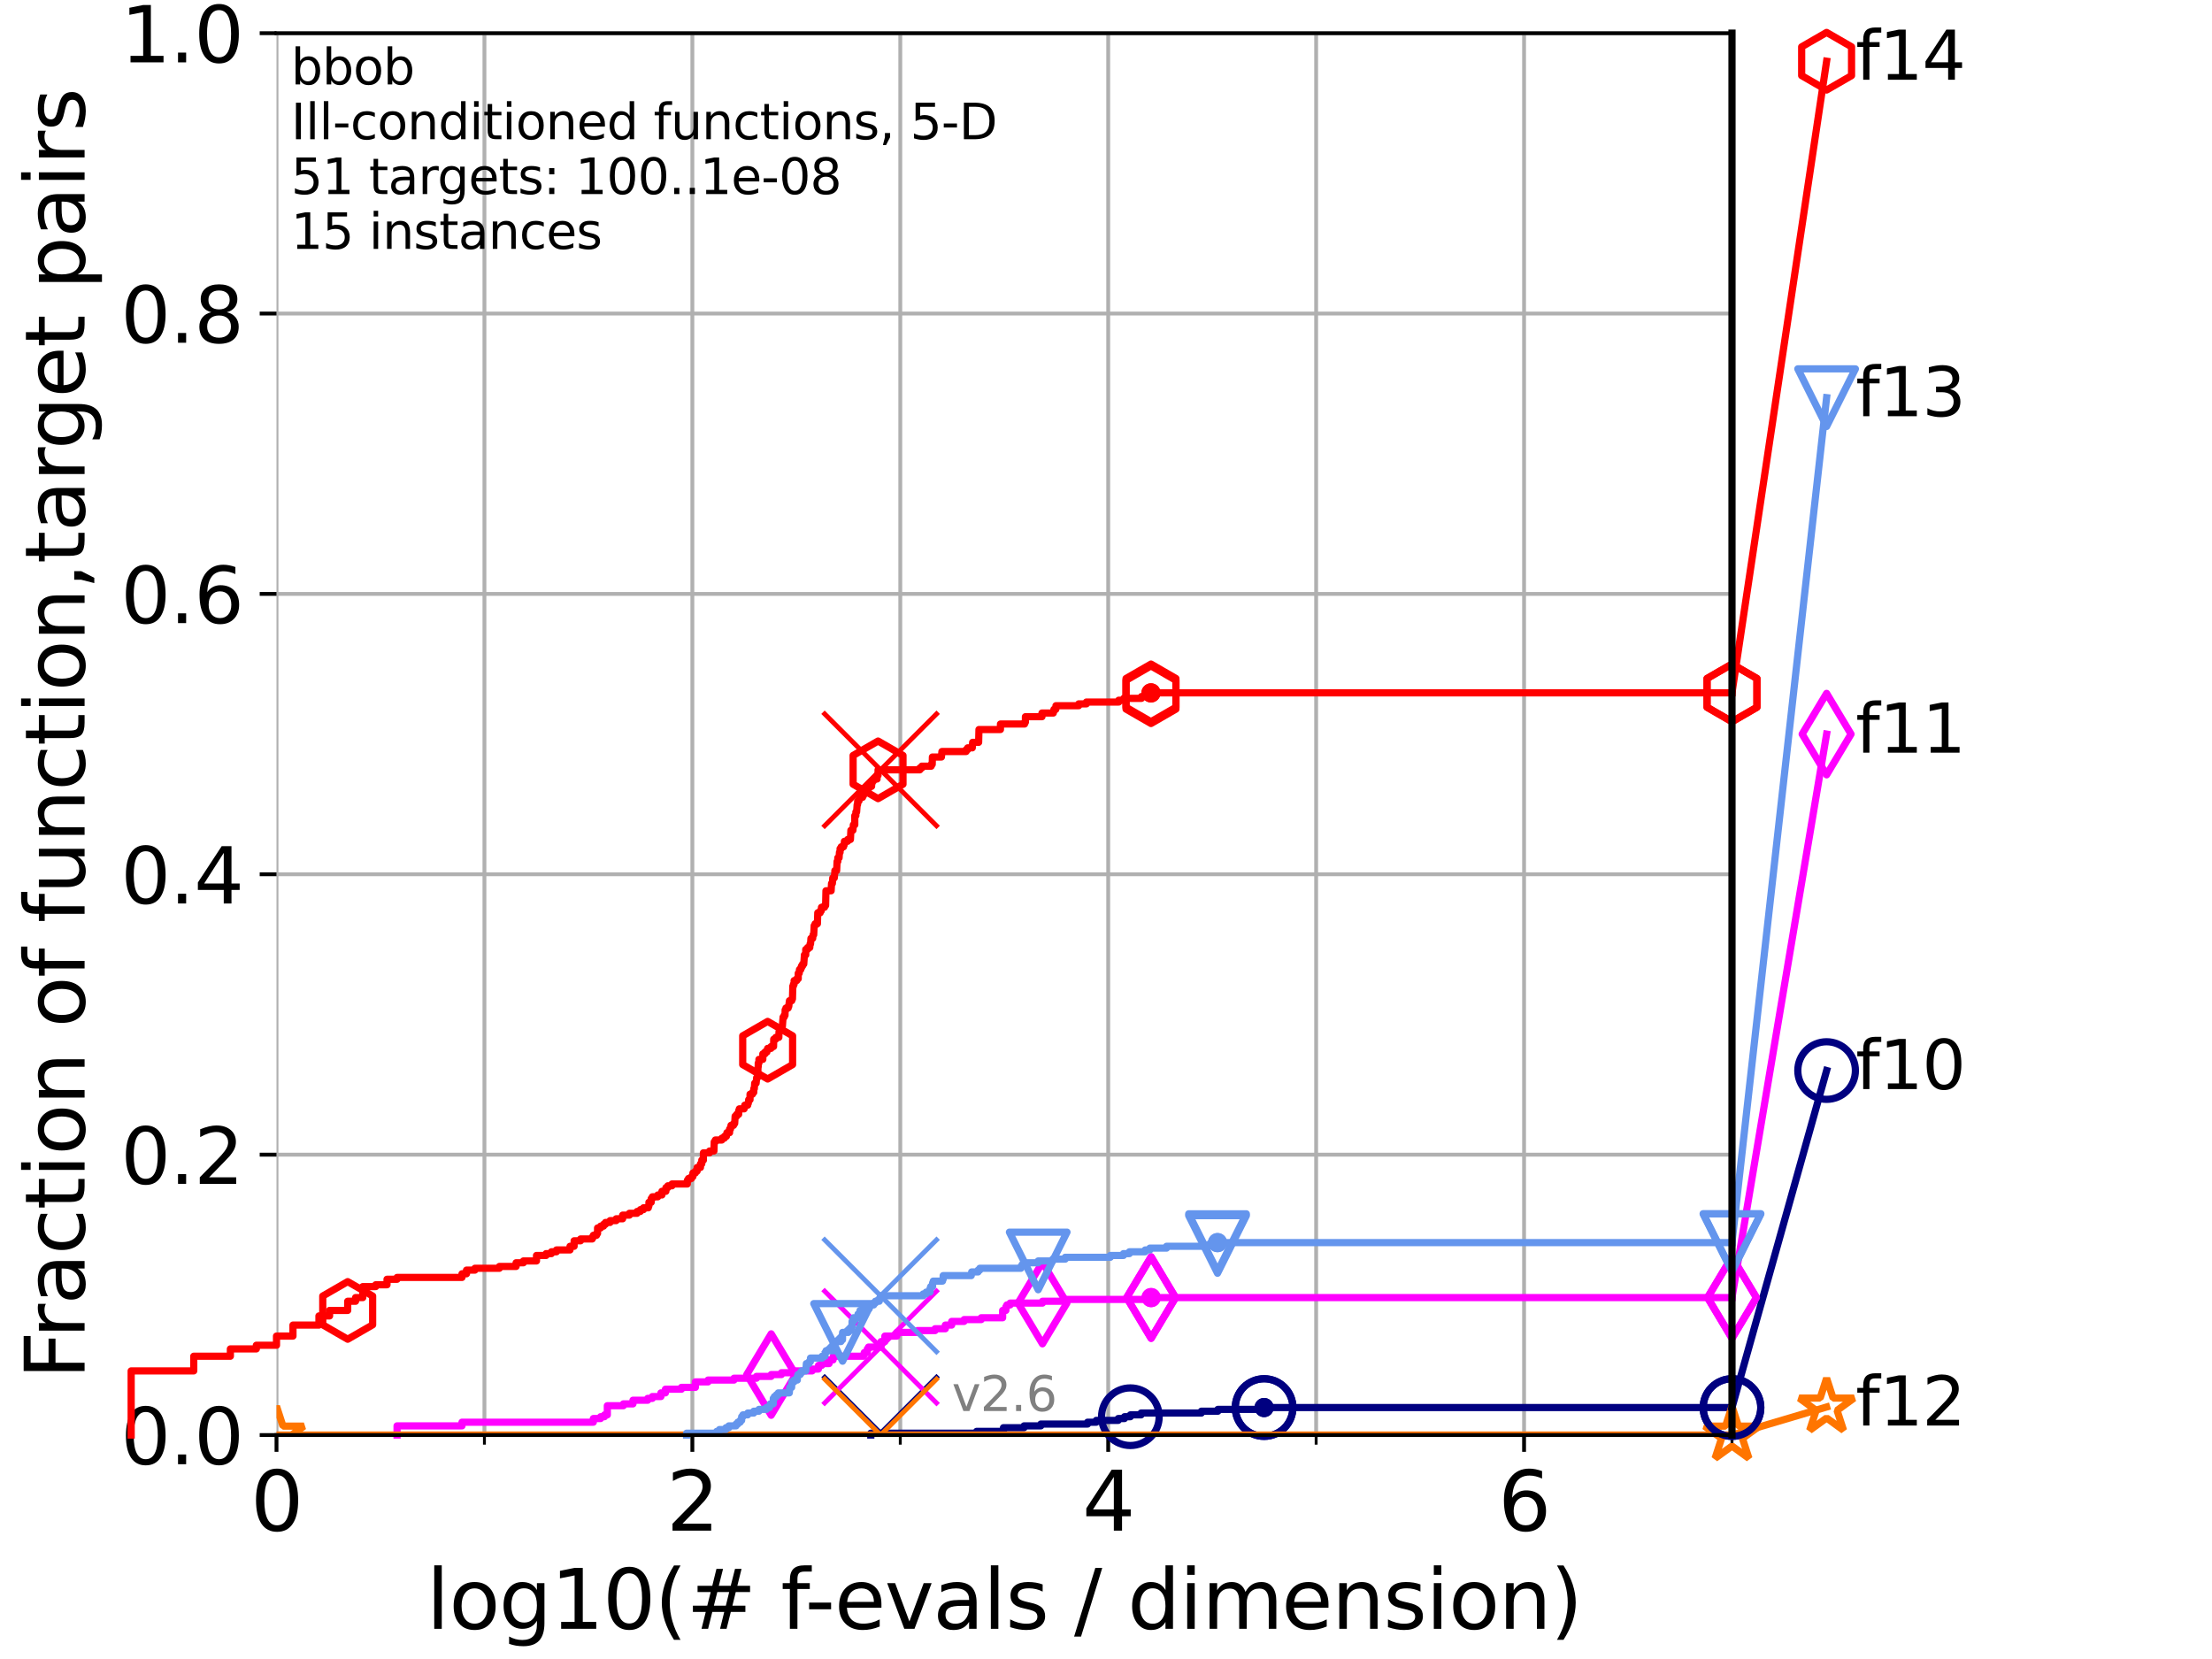 <?xml version="1.0" encoding="utf-8" standalone="no"?>
<!DOCTYPE svg PUBLIC "-//W3C//DTD SVG 1.1//EN"
  "http://www.w3.org/Graphics/SVG/1.1/DTD/svg11.dtd">
<svg height="345.6pt" version="1.1" viewBox="0 0 460.8 345.6" width="460.8pt" xmlns="http://www.w3.org/2000/svg" xmlns:xlink="http://www.w3.org/1999/xlink">
 <defs>
  <style type="text/css">*{stroke-linecap:butt;stroke-linejoin:round;}</style>
 </defs>
 <g id="figure_1">
  <g id="patch_1">
   <path d="M 0 345.6 
L 460.8 345.6 
L 460.8 0 
L 0 0 
z
" style="fill:#ffffff;"/>
  </g>
  <g id="axes_1">
   <g id="patch_2">
    <path d="M 57.6 298.944 
L 360.806 298.944 
L 360.806 6.912 
L 57.6 6.912 
z
" style="fill:#ffffff;"/>
   </g>
   <g id="matplotlib.axis_1">
    <g id="xtick_1">
     <g id="line2d_1">
      <path clip-path="url(#p2370b5d6e5)" d="M 57.6 298.944 
L 57.6 6.912 
" style="fill:none;stroke:#b0b0b0;stroke-linecap:square;stroke-width:0.8;"/>
     </g>
     <g id="line2d_2">
      <defs>
       <path d="M 0 0 
L 0 3.5 
" id="m1fc6b4f503" style="stroke:#000000;stroke-width:0.8;"/>
      </defs>
      <g>
       <use style="stroke:#000000;stroke-width:0.8;" x="57.6" xlink:href="#m1fc6b4f503" y="298.944"/>
      </g>
     </g>
     <g id="text_1">
      <!-- 0 -->
      <g transform="translate(52.192 318.861)scale(0.17 -0.17)">
       <defs>
        <path d="M 2034 4250 
Q 1547 4250 1301 3770 
Q 1056 3291 1056 2328 
Q 1056 1369 1301 889 
Q 1547 409 2034 409 
Q 2525 409 2770 889 
Q 3016 1369 3016 2328 
Q 3016 3291 2770 3770 
Q 2525 4250 2034 4250 
z
M 2034 4750 
Q 2819 4750 3233 4129 
Q 3647 3509 3647 2328 
Q 3647 1150 3233 529 
Q 2819 -91 2034 -91 
Q 1250 -91 836 529 
Q 422 1150 422 2328 
Q 422 3509 836 4129 
Q 1250 4750 2034 4750 
z
" id="DejaVuSans-30" transform="scale(0.016)"/>
       </defs>
       <use xlink:href="#DejaVuSans-30"/>
      </g>
     </g>
    </g>
    <g id="xtick_2">
     <g id="line2d_3">
      <path clip-path="url(#p2370b5d6e5)" d="M 144.23 298.944 
L 144.23 6.912 
" style="fill:none;stroke:#b0b0b0;stroke-linecap:square;stroke-width:0.8;"/>
     </g>
     <g id="line2d_4">
      <g>
       <use style="stroke:#000000;stroke-width:0.8;" x="144.23" xlink:href="#m1fc6b4f503" y="298.944"/>
      </g>
     </g>
     <g id="text_2">
      <!-- 2 -->
      <g transform="translate(138.822 318.861)scale(0.17 -0.17)">
       <defs>
        <path d="M 1228 531 
L 3431 531 
L 3431 0 
L 469 0 
L 469 531 
Q 828 903 1448 1529 
Q 2069 2156 2228 2338 
Q 2531 2678 2651 2914 
Q 2772 3150 2772 3378 
Q 2772 3750 2511 3984 
Q 2250 4219 1831 4219 
Q 1534 4219 1204 4116 
Q 875 4013 500 3803 
L 500 4441 
Q 881 4594 1212 4672 
Q 1544 4750 1819 4750 
Q 2544 4750 2975 4387 
Q 3406 4025 3406 3419 
Q 3406 3131 3298 2873 
Q 3191 2616 2906 2266 
Q 2828 2175 2409 1742 
Q 1991 1309 1228 531 
z
" id="DejaVuSans-32" transform="scale(0.016)"/>
       </defs>
       <use xlink:href="#DejaVuSans-32"/>
      </g>
     </g>
    </g>
    <g id="xtick_3">
     <g id="line2d_5">
      <path clip-path="url(#p2370b5d6e5)" d="M 230.861 298.944 
L 230.861 6.912 
" style="fill:none;stroke:#b0b0b0;stroke-linecap:square;stroke-width:0.8;"/>
     </g>
     <g id="line2d_6">
      <g>
       <use style="stroke:#000000;stroke-width:0.8;" x="230.861" xlink:href="#m1fc6b4f503" y="298.944"/>
      </g>
     </g>
     <g id="text_3">
      <!-- 4 -->
      <g transform="translate(225.453 318.861)scale(0.17 -0.17)">
       <defs>
        <path d="M 2419 4116 
L 825 1625 
L 2419 1625 
L 2419 4116 
z
M 2253 4666 
L 3047 4666 
L 3047 1625 
L 3713 1625 
L 3713 1100 
L 3047 1100 
L 3047 0 
L 2419 0 
L 2419 1100 
L 313 1100 
L 313 1709 
L 2253 4666 
z
" id="DejaVuSans-34" transform="scale(0.016)"/>
       </defs>
       <use xlink:href="#DejaVuSans-34"/>
      </g>
     </g>
    </g>
    <g id="xtick_4">
     <g id="line2d_7">
      <path clip-path="url(#p2370b5d6e5)" d="M 317.491 298.944 
L 317.491 6.912 
" style="fill:none;stroke:#b0b0b0;stroke-linecap:square;stroke-width:0.8;"/>
     </g>
     <g id="line2d_8">
      <g>
       <use style="stroke:#000000;stroke-width:0.8;" x="317.491" xlink:href="#m1fc6b4f503" y="298.944"/>
      </g>
     </g>
     <g id="text_4">
      <!-- 6 -->
      <g transform="translate(312.083 318.861)scale(0.17 -0.17)">
       <defs>
        <path d="M 2113 2584 
Q 1688 2584 1439 2293 
Q 1191 2003 1191 1497 
Q 1191 994 1439 701 
Q 1688 409 2113 409 
Q 2538 409 2786 701 
Q 3034 994 3034 1497 
Q 3034 2003 2786 2293 
Q 2538 2584 2113 2584 
z
M 3366 4563 
L 3366 3988 
Q 3128 4100 2886 4159 
Q 2644 4219 2406 4219 
Q 1781 4219 1451 3797 
Q 1122 3375 1075 2522 
Q 1259 2794 1537 2939 
Q 1816 3084 2150 3084 
Q 2853 3084 3261 2657 
Q 3669 2231 3669 1497 
Q 3669 778 3244 343 
Q 2819 -91 2113 -91 
Q 1303 -91 875 529 
Q 447 1150 447 2328 
Q 447 3434 972 4092 
Q 1497 4750 2381 4750 
Q 2619 4750 2861 4703 
Q 3103 4656 3366 4563 
z
" id="DejaVuSans-36" transform="scale(0.016)"/>
       </defs>
       <use xlink:href="#DejaVuSans-36"/>
      </g>
     </g>
    </g>
    <g id="xtick_5">
     <g id="line2d_9">
      <path clip-path="url(#p2370b5d6e5)" d="M 100.915 298.944 
L 100.915 6.912 
" style="fill:none;stroke:#b0b0b0;stroke-linecap:square;stroke-width:0.8;"/>
     </g>
     <g id="line2d_10">
      <defs>
       <path d="M 0 0 
L 0 2 
" id="m15de5ac569" style="stroke:#000000;stroke-width:0.6;"/>
      </defs>
      <g>
       <use style="stroke:#000000;stroke-width:0.6;" x="100.915" xlink:href="#m15de5ac569" y="298.944"/>
      </g>
     </g>
    </g>
    <g id="xtick_6">
     <g id="line2d_11">
      <path clip-path="url(#p2370b5d6e5)" d="M 187.546 298.944 
L 187.546 6.912 
" style="fill:none;stroke:#b0b0b0;stroke-linecap:square;stroke-width:0.8;"/>
     </g>
     <g id="line2d_12">
      <g>
       <use style="stroke:#000000;stroke-width:0.6;" x="187.546" xlink:href="#m15de5ac569" y="298.944"/>
      </g>
     </g>
    </g>
    <g id="xtick_7">
     <g id="line2d_13">
      <path clip-path="url(#p2370b5d6e5)" d="M 274.176 298.944 
L 274.176 6.912 
" style="fill:none;stroke:#b0b0b0;stroke-linecap:square;stroke-width:0.8;"/>
     </g>
     <g id="line2d_14">
      <g>
       <use style="stroke:#000000;stroke-width:0.6;" x="274.176" xlink:href="#m15de5ac569" y="298.944"/>
      </g>
     </g>
    </g>
    <g id="xtick_8">
     <g id="line2d_15">
      <path clip-path="url(#p2370b5d6e5)" d="M 360.806 298.944 
L 360.806 6.912 
" style="fill:none;stroke:#b0b0b0;stroke-linecap:square;stroke-width:0.8;"/>
     </g>
     <g id="line2d_16">
      <g>
       <use style="stroke:#000000;stroke-width:0.6;" x="360.806" xlink:href="#m15de5ac569" y="298.944"/>
      </g>
     </g>
    </g>
    <g id="text_5">
     <!-- log10(# f-evals / dimension) -->
     <g transform="translate(88.823 339.314)scale(0.17 -0.17)">
      <defs>
       <path d="M 603 4863 
L 1178 4863 
L 1178 0 
L 603 0 
L 603 4863 
z
" id="DejaVuSans-6c" transform="scale(0.016)"/>
       <path d="M 1959 3097 
Q 1497 3097 1228 2736 
Q 959 2375 959 1747 
Q 959 1119 1226 758 
Q 1494 397 1959 397 
Q 2419 397 2687 759 
Q 2956 1122 2956 1747 
Q 2956 2369 2687 2733 
Q 2419 3097 1959 3097 
z
M 1959 3584 
Q 2709 3584 3137 3096 
Q 3566 2609 3566 1747 
Q 3566 888 3137 398 
Q 2709 -91 1959 -91 
Q 1206 -91 779 398 
Q 353 888 353 1747 
Q 353 2609 779 3096 
Q 1206 3584 1959 3584 
z
" id="DejaVuSans-6f" transform="scale(0.016)"/>
       <path d="M 2906 1791 
Q 2906 2416 2648 2759 
Q 2391 3103 1925 3103 
Q 1463 3103 1205 2759 
Q 947 2416 947 1791 
Q 947 1169 1205 825 
Q 1463 481 1925 481 
Q 2391 481 2648 825 
Q 2906 1169 2906 1791 
z
M 3481 434 
Q 3481 -459 3084 -895 
Q 2688 -1331 1869 -1331 
Q 1566 -1331 1297 -1286 
Q 1028 -1241 775 -1147 
L 775 -588 
Q 1028 -725 1275 -790 
Q 1522 -856 1778 -856 
Q 2344 -856 2625 -561 
Q 2906 -266 2906 331 
L 2906 616 
Q 2728 306 2450 153 
Q 2172 0 1784 0 
Q 1141 0 747 490 
Q 353 981 353 1791 
Q 353 2603 747 3093 
Q 1141 3584 1784 3584 
Q 2172 3584 2450 3431 
Q 2728 3278 2906 2969 
L 2906 3500 
L 3481 3500 
L 3481 434 
z
" id="DejaVuSans-67" transform="scale(0.016)"/>
       <path d="M 794 531 
L 1825 531 
L 1825 4091 
L 703 3866 
L 703 4441 
L 1819 4666 
L 2450 4666 
L 2450 531 
L 3481 531 
L 3481 0 
L 794 0 
L 794 531 
z
" id="DejaVuSans-31" transform="scale(0.016)"/>
       <path d="M 1984 4856 
Q 1566 4138 1362 3434 
Q 1159 2731 1159 2009 
Q 1159 1288 1364 580 
Q 1569 -128 1984 -844 
L 1484 -844 
Q 1016 -109 783 600 
Q 550 1309 550 2009 
Q 550 2706 781 3412 
Q 1013 4119 1484 4856 
L 1984 4856 
z
" id="DejaVuSans-28" transform="scale(0.016)"/>
       <path d="M 3272 2816 
L 2363 2816 
L 2100 1772 
L 3016 1772 
L 3272 2816 
z
M 2803 4594 
L 2478 3297 
L 3391 3297 
L 3719 4594 
L 4219 4594 
L 3897 3297 
L 4872 3297 
L 4872 2816 
L 3775 2816 
L 3519 1772 
L 4513 1772 
L 4513 1294 
L 3397 1294 
L 3072 0 
L 2572 0 
L 2894 1294 
L 1978 1294 
L 1656 0 
L 1153 0 
L 1478 1294 
L 494 1294 
L 494 1772 
L 1594 1772 
L 1856 2816 
L 850 2816 
L 850 3297 
L 1978 3297 
L 2297 4594 
L 2803 4594 
z
" id="DejaVuSans-23" transform="scale(0.016)"/>
       <path id="DejaVuSans-20" transform="scale(0.016)"/>
       <path d="M 2375 4863 
L 2375 4384 
L 1825 4384 
Q 1516 4384 1395 4259 
Q 1275 4134 1275 3809 
L 1275 3500 
L 2222 3500 
L 2222 3053 
L 1275 3053 
L 1275 0 
L 697 0 
L 697 3053 
L 147 3053 
L 147 3500 
L 697 3500 
L 697 3744 
Q 697 4328 969 4595 
Q 1241 4863 1831 4863 
L 2375 4863 
z
" id="DejaVuSans-66" transform="scale(0.016)"/>
       <path d="M 313 2009 
L 1997 2009 
L 1997 1497 
L 313 1497 
L 313 2009 
z
" id="DejaVuSans-2d" transform="scale(0.016)"/>
       <path d="M 3597 1894 
L 3597 1613 
L 953 1613 
Q 991 1019 1311 708 
Q 1631 397 2203 397 
Q 2534 397 2845 478 
Q 3156 559 3463 722 
L 3463 178 
Q 3153 47 2828 -22 
Q 2503 -91 2169 -91 
Q 1331 -91 842 396 
Q 353 884 353 1716 
Q 353 2575 817 3079 
Q 1281 3584 2069 3584 
Q 2775 3584 3186 3129 
Q 3597 2675 3597 1894 
z
M 3022 2063 
Q 3016 2534 2758 2815 
Q 2500 3097 2075 3097 
Q 1594 3097 1305 2825 
Q 1016 2553 972 2059 
L 3022 2063 
z
" id="DejaVuSans-65" transform="scale(0.016)"/>
       <path d="M 191 3500 
L 800 3500 
L 1894 563 
L 2988 3500 
L 3597 3500 
L 2284 0 
L 1503 0 
L 191 3500 
z
" id="DejaVuSans-76" transform="scale(0.016)"/>
       <path d="M 2194 1759 
Q 1497 1759 1228 1600 
Q 959 1441 959 1056 
Q 959 750 1161 570 
Q 1363 391 1709 391 
Q 2188 391 2477 730 
Q 2766 1069 2766 1631 
L 2766 1759 
L 2194 1759 
z
M 3341 1997 
L 3341 0 
L 2766 0 
L 2766 531 
Q 2569 213 2275 61 
Q 1981 -91 1556 -91 
Q 1019 -91 701 211 
Q 384 513 384 1019 
Q 384 1609 779 1909 
Q 1175 2209 1959 2209 
L 2766 2209 
L 2766 2266 
Q 2766 2663 2505 2880 
Q 2244 3097 1772 3097 
Q 1472 3097 1187 3025 
Q 903 2953 641 2809 
L 641 3341 
Q 956 3463 1253 3523 
Q 1550 3584 1831 3584 
Q 2591 3584 2966 3190 
Q 3341 2797 3341 1997 
z
" id="DejaVuSans-61" transform="scale(0.016)"/>
       <path d="M 2834 3397 
L 2834 2853 
Q 2591 2978 2328 3040 
Q 2066 3103 1784 3103 
Q 1356 3103 1142 2972 
Q 928 2841 928 2578 
Q 928 2378 1081 2264 
Q 1234 2150 1697 2047 
L 1894 2003 
Q 2506 1872 2764 1633 
Q 3022 1394 3022 966 
Q 3022 478 2636 193 
Q 2250 -91 1575 -91 
Q 1294 -91 989 -36 
Q 684 19 347 128 
L 347 722 
Q 666 556 975 473 
Q 1284 391 1588 391 
Q 1994 391 2212 530 
Q 2431 669 2431 922 
Q 2431 1156 2273 1281 
Q 2116 1406 1581 1522 
L 1381 1569 
Q 847 1681 609 1914 
Q 372 2147 372 2553 
Q 372 3047 722 3315 
Q 1072 3584 1716 3584 
Q 2034 3584 2315 3537 
Q 2597 3491 2834 3397 
z
" id="DejaVuSans-73" transform="scale(0.016)"/>
       <path d="M 1625 4666 
L 2156 4666 
L 531 -594 
L 0 -594 
L 1625 4666 
z
" id="DejaVuSans-2f" transform="scale(0.016)"/>
       <path d="M 2906 2969 
L 2906 4863 
L 3481 4863 
L 3481 0 
L 2906 0 
L 2906 525 
Q 2725 213 2448 61 
Q 2172 -91 1784 -91 
Q 1150 -91 751 415 
Q 353 922 353 1747 
Q 353 2572 751 3078 
Q 1150 3584 1784 3584 
Q 2172 3584 2448 3432 
Q 2725 3281 2906 2969 
z
M 947 1747 
Q 947 1113 1208 752 
Q 1469 391 1925 391 
Q 2381 391 2643 752 
Q 2906 1113 2906 1747 
Q 2906 2381 2643 2742 
Q 2381 3103 1925 3103 
Q 1469 3103 1208 2742 
Q 947 2381 947 1747 
z
" id="DejaVuSans-64" transform="scale(0.016)"/>
       <path d="M 603 3500 
L 1178 3500 
L 1178 0 
L 603 0 
L 603 3500 
z
M 603 4863 
L 1178 4863 
L 1178 4134 
L 603 4134 
L 603 4863 
z
" id="DejaVuSans-69" transform="scale(0.016)"/>
       <path d="M 3328 2828 
Q 3544 3216 3844 3400 
Q 4144 3584 4550 3584 
Q 5097 3584 5394 3201 
Q 5691 2819 5691 2113 
L 5691 0 
L 5113 0 
L 5113 2094 
Q 5113 2597 4934 2840 
Q 4756 3084 4391 3084 
Q 3944 3084 3684 2787 
Q 3425 2491 3425 1978 
L 3425 0 
L 2847 0 
L 2847 2094 
Q 2847 2600 2669 2842 
Q 2491 3084 2119 3084 
Q 1678 3084 1418 2786 
Q 1159 2488 1159 1978 
L 1159 0 
L 581 0 
L 581 3500 
L 1159 3500 
L 1159 2956 
Q 1356 3278 1631 3431 
Q 1906 3584 2284 3584 
Q 2666 3584 2933 3390 
Q 3200 3197 3328 2828 
z
" id="DejaVuSans-6d" transform="scale(0.016)"/>
       <path d="M 3513 2113 
L 3513 0 
L 2938 0 
L 2938 2094 
Q 2938 2591 2744 2837 
Q 2550 3084 2163 3084 
Q 1697 3084 1428 2787 
Q 1159 2491 1159 1978 
L 1159 0 
L 581 0 
L 581 3500 
L 1159 3500 
L 1159 2956 
Q 1366 3272 1645 3428 
Q 1925 3584 2291 3584 
Q 2894 3584 3203 3211 
Q 3513 2838 3513 2113 
z
" id="DejaVuSans-6e" transform="scale(0.016)"/>
       <path d="M 513 4856 
L 1013 4856 
Q 1481 4119 1714 3412 
Q 1947 2706 1947 2009 
Q 1947 1309 1714 600 
Q 1481 -109 1013 -844 
L 513 -844 
Q 928 -128 1133 580 
Q 1338 1288 1338 2009 
Q 1338 2731 1133 3434 
Q 928 4138 513 4856 
z
" id="DejaVuSans-29" transform="scale(0.016)"/>
      </defs>
      <use xlink:href="#DejaVuSans-6c"/>
      <use x="27.783" xlink:href="#DejaVuSans-6f"/>
      <use x="88.965" xlink:href="#DejaVuSans-67"/>
      <use x="152.441" xlink:href="#DejaVuSans-31"/>
      <use x="216.064" xlink:href="#DejaVuSans-30"/>
      <use x="279.688" xlink:href="#DejaVuSans-28"/>
      <use x="318.701" xlink:href="#DejaVuSans-23"/>
      <use x="402.49" xlink:href="#DejaVuSans-20"/>
      <use x="434.277" xlink:href="#DejaVuSans-66"/>
      <use x="463.982" xlink:href="#DejaVuSans-2d"/>
      <use x="500.066" xlink:href="#DejaVuSans-65"/>
      <use x="561.59" xlink:href="#DejaVuSans-76"/>
      <use x="620.77" xlink:href="#DejaVuSans-61"/>
      <use x="682.049" xlink:href="#DejaVuSans-6c"/>
      <use x="709.832" xlink:href="#DejaVuSans-73"/>
      <use x="761.932" xlink:href="#DejaVuSans-20"/>
      <use x="793.719" xlink:href="#DejaVuSans-2f"/>
      <use x="827.41" xlink:href="#DejaVuSans-20"/>
      <use x="859.197" xlink:href="#DejaVuSans-64"/>
      <use x="922.674" xlink:href="#DejaVuSans-69"/>
      <use x="950.457" xlink:href="#DejaVuSans-6d"/>
      <use x="1047.869" xlink:href="#DejaVuSans-65"/>
      <use x="1109.393" xlink:href="#DejaVuSans-6e"/>
      <use x="1172.771" xlink:href="#DejaVuSans-73"/>
      <use x="1224.871" xlink:href="#DejaVuSans-69"/>
      <use x="1252.654" xlink:href="#DejaVuSans-6f"/>
      <use x="1313.836" xlink:href="#DejaVuSans-6e"/>
      <use x="1377.215" xlink:href="#DejaVuSans-29"/>
     </g>
    </g>
   </g>
   <g id="matplotlib.axis_2">
    <g id="ytick_1">
     <g id="line2d_17">
      <path clip-path="url(#p2370b5d6e5)" d="M 57.6 298.944 
L 360.806 298.944 
" style="fill:none;stroke:#b0b0b0;stroke-linecap:square;stroke-width:0.8;"/>
     </g>
     <g id="line2d_18">
      <defs>
       <path d="M 0 0 
L -3.5 0 
" id="m060c7c6686" style="stroke:#000000;stroke-width:0.8;"/>
      </defs>
      <g>
       <use style="stroke:#000000;stroke-width:0.8;" x="57.6" xlink:href="#m060c7c6686" y="298.944"/>
      </g>
     </g>
     <g id="text_6">
      <!-- 0.0 -->
      <g transform="translate(25.155 305.023)scale(0.16 -0.16)">
       <defs>
        <path d="M 684 794 
L 1344 794 
L 1344 0 
L 684 0 
L 684 794 
z
" id="DejaVuSans-2e" transform="scale(0.016)"/>
       </defs>
       <use xlink:href="#DejaVuSans-30"/>
       <use x="63.623" xlink:href="#DejaVuSans-2e"/>
       <use x="95.41" xlink:href="#DejaVuSans-30"/>
      </g>
     </g>
    </g>
    <g id="ytick_2">
     <g id="line2d_19">
      <path clip-path="url(#p2370b5d6e5)" d="M 57.6 240.538 
L 360.806 240.538 
" style="fill:none;stroke:#b0b0b0;stroke-linecap:square;stroke-width:0.8;"/>
     </g>
     <g id="line2d_20">
      <g>
       <use style="stroke:#000000;stroke-width:0.8;" x="57.6" xlink:href="#m060c7c6686" y="240.538"/>
      </g>
     </g>
     <g id="text_7">
      <!-- 0.2 -->
      <g transform="translate(25.155 246.616)scale(0.16 -0.16)">
       <use xlink:href="#DejaVuSans-30"/>
       <use x="63.623" xlink:href="#DejaVuSans-2e"/>
       <use x="95.41" xlink:href="#DejaVuSans-32"/>
      </g>
     </g>
    </g>
    <g id="ytick_3">
     <g id="line2d_21">
      <path clip-path="url(#p2370b5d6e5)" d="M 57.6 182.131 
L 360.806 182.131 
" style="fill:none;stroke:#b0b0b0;stroke-linecap:square;stroke-width:0.8;"/>
     </g>
     <g id="line2d_22">
      <g>
       <use style="stroke:#000000;stroke-width:0.8;" x="57.6" xlink:href="#m060c7c6686" y="182.131"/>
      </g>
     </g>
     <g id="text_8">
      <!-- 0.4 -->
      <g transform="translate(25.155 188.21)scale(0.16 -0.16)">
       <use xlink:href="#DejaVuSans-30"/>
       <use x="63.623" xlink:href="#DejaVuSans-2e"/>
       <use x="95.41" xlink:href="#DejaVuSans-34"/>
      </g>
     </g>
    </g>
    <g id="ytick_4">
     <g id="line2d_23">
      <path clip-path="url(#p2370b5d6e5)" d="M 57.6 123.725 
L 360.806 123.725 
" style="fill:none;stroke:#b0b0b0;stroke-linecap:square;stroke-width:0.8;"/>
     </g>
     <g id="line2d_24">
      <g>
       <use style="stroke:#000000;stroke-width:0.8;" x="57.6" xlink:href="#m060c7c6686" y="123.725"/>
      </g>
     </g>
     <g id="text_9">
      <!-- 0.6 -->
      <g transform="translate(25.155 129.804)scale(0.16 -0.16)">
       <use xlink:href="#DejaVuSans-30"/>
       <use x="63.623" xlink:href="#DejaVuSans-2e"/>
       <use x="95.41" xlink:href="#DejaVuSans-36"/>
      </g>
     </g>
    </g>
    <g id="ytick_5">
     <g id="line2d_25">
      <path clip-path="url(#p2370b5d6e5)" d="M 57.6 65.318 
L 360.806 65.318 
" style="fill:none;stroke:#b0b0b0;stroke-linecap:square;stroke-width:0.8;"/>
     </g>
     <g id="line2d_26">
      <g>
       <use style="stroke:#000000;stroke-width:0.8;" x="57.6" xlink:href="#m060c7c6686" y="65.318"/>
      </g>
     </g>
     <g id="text_10">
      <!-- 0.8 -->
      <g transform="translate(25.155 71.397)scale(0.16 -0.16)">
       <defs>
        <path d="M 2034 2216 
Q 1584 2216 1326 1975 
Q 1069 1734 1069 1313 
Q 1069 891 1326 650 
Q 1584 409 2034 409 
Q 2484 409 2743 651 
Q 3003 894 3003 1313 
Q 3003 1734 2745 1975 
Q 2488 2216 2034 2216 
z
M 1403 2484 
Q 997 2584 770 2862 
Q 544 3141 544 3541 
Q 544 4100 942 4425 
Q 1341 4750 2034 4750 
Q 2731 4750 3128 4425 
Q 3525 4100 3525 3541 
Q 3525 3141 3298 2862 
Q 3072 2584 2669 2484 
Q 3125 2378 3379 2068 
Q 3634 1759 3634 1313 
Q 3634 634 3220 271 
Q 2806 -91 2034 -91 
Q 1263 -91 848 271 
Q 434 634 434 1313 
Q 434 1759 690 2068 
Q 947 2378 1403 2484 
z
M 1172 3481 
Q 1172 3119 1398 2916 
Q 1625 2713 2034 2713 
Q 2441 2713 2670 2916 
Q 2900 3119 2900 3481 
Q 2900 3844 2670 4047 
Q 2441 4250 2034 4250 
Q 1625 4250 1398 4047 
Q 1172 3844 1172 3481 
z
" id="DejaVuSans-38" transform="scale(0.016)"/>
       </defs>
       <use xlink:href="#DejaVuSans-30"/>
       <use x="63.623" xlink:href="#DejaVuSans-2e"/>
       <use x="95.41" xlink:href="#DejaVuSans-38"/>
      </g>
     </g>
    </g>
    <g id="ytick_6">
     <g id="line2d_27">
      <path clip-path="url(#p2370b5d6e5)" d="M 57.6 6.912 
L 360.806 6.912 
" style="fill:none;stroke:#b0b0b0;stroke-linecap:square;stroke-width:0.8;"/>
     </g>
     <g id="line2d_28">
      <g>
       <use style="stroke:#000000;stroke-width:0.8;" x="57.6" xlink:href="#m060c7c6686" y="6.912"/>
      </g>
     </g>
     <g id="text_11">
      <!-- 1.0 -->
      <g transform="translate(25.155 12.991)scale(0.16 -0.16)">
       <use xlink:href="#DejaVuSans-31"/>
       <use x="63.623" xlink:href="#DejaVuSans-2e"/>
       <use x="95.41" xlink:href="#DejaVuSans-30"/>
      </g>
     </g>
    </g>
    <g id="text_12">
     <!-- Fraction of function,target pairs -->
     <g transform="translate(17.62 287.313)rotate(-90)scale(0.17 -0.17)">
      <defs>
       <path d="M 628 4666 
L 3309 4666 
L 3309 4134 
L 1259 4134 
L 1259 2759 
L 3109 2759 
L 3109 2228 
L 1259 2228 
L 1259 0 
L 628 0 
L 628 4666 
z
" id="DejaVuSans-46" transform="scale(0.016)"/>
       <path d="M 2631 2963 
Q 2534 3019 2420 3045 
Q 2306 3072 2169 3072 
Q 1681 3072 1420 2755 
Q 1159 2438 1159 1844 
L 1159 0 
L 581 0 
L 581 3500 
L 1159 3500 
L 1159 2956 
Q 1341 3275 1631 3429 
Q 1922 3584 2338 3584 
Q 2397 3584 2469 3576 
Q 2541 3569 2628 3553 
L 2631 2963 
z
" id="DejaVuSans-72" transform="scale(0.016)"/>
       <path d="M 3122 3366 
L 3122 2828 
Q 2878 2963 2633 3030 
Q 2388 3097 2138 3097 
Q 1578 3097 1268 2742 
Q 959 2388 959 1747 
Q 959 1106 1268 751 
Q 1578 397 2138 397 
Q 2388 397 2633 464 
Q 2878 531 3122 666 
L 3122 134 
Q 2881 22 2623 -34 
Q 2366 -91 2075 -91 
Q 1284 -91 818 406 
Q 353 903 353 1747 
Q 353 2603 823 3093 
Q 1294 3584 2113 3584 
Q 2378 3584 2631 3529 
Q 2884 3475 3122 3366 
z
" id="DejaVuSans-63" transform="scale(0.016)"/>
       <path d="M 1172 4494 
L 1172 3500 
L 2356 3500 
L 2356 3053 
L 1172 3053 
L 1172 1153 
Q 1172 725 1289 603 
Q 1406 481 1766 481 
L 2356 481 
L 2356 0 
L 1766 0 
Q 1100 0 847 248 
Q 594 497 594 1153 
L 594 3053 
L 172 3053 
L 172 3500 
L 594 3500 
L 594 4494 
L 1172 4494 
z
" id="DejaVuSans-74" transform="scale(0.016)"/>
       <path d="M 544 1381 
L 544 3500 
L 1119 3500 
L 1119 1403 
Q 1119 906 1312 657 
Q 1506 409 1894 409 
Q 2359 409 2629 706 
Q 2900 1003 2900 1516 
L 2900 3500 
L 3475 3500 
L 3475 0 
L 2900 0 
L 2900 538 
Q 2691 219 2414 64 
Q 2138 -91 1772 -91 
Q 1169 -91 856 284 
Q 544 659 544 1381 
z
M 1991 3584 
L 1991 3584 
z
" id="DejaVuSans-75" transform="scale(0.016)"/>
       <path d="M 750 794 
L 1409 794 
L 1409 256 
L 897 -744 
L 494 -744 
L 750 256 
L 750 794 
z
" id="DejaVuSans-2c" transform="scale(0.016)"/>
       <path d="M 1159 525 
L 1159 -1331 
L 581 -1331 
L 581 3500 
L 1159 3500 
L 1159 2969 
Q 1341 3281 1617 3432 
Q 1894 3584 2278 3584 
Q 2916 3584 3314 3078 
Q 3713 2572 3713 1747 
Q 3713 922 3314 415 
Q 2916 -91 2278 -91 
Q 1894 -91 1617 61 
Q 1341 213 1159 525 
z
M 3116 1747 
Q 3116 2381 2855 2742 
Q 2594 3103 2138 3103 
Q 1681 3103 1420 2742 
Q 1159 2381 1159 1747 
Q 1159 1113 1420 752 
Q 1681 391 2138 391 
Q 2594 391 2855 752 
Q 3116 1113 3116 1747 
z
" id="DejaVuSans-70" transform="scale(0.016)"/>
      </defs>
      <use xlink:href="#DejaVuSans-46"/>
      <use x="50.27" xlink:href="#DejaVuSans-72"/>
      <use x="91.383" xlink:href="#DejaVuSans-61"/>
      <use x="152.662" xlink:href="#DejaVuSans-63"/>
      <use x="207.643" xlink:href="#DejaVuSans-74"/>
      <use x="246.852" xlink:href="#DejaVuSans-69"/>
      <use x="274.635" xlink:href="#DejaVuSans-6f"/>
      <use x="335.816" xlink:href="#DejaVuSans-6e"/>
      <use x="399.195" xlink:href="#DejaVuSans-20"/>
      <use x="430.982" xlink:href="#DejaVuSans-6f"/>
      <use x="492.164" xlink:href="#DejaVuSans-66"/>
      <use x="527.369" xlink:href="#DejaVuSans-20"/>
      <use x="559.156" xlink:href="#DejaVuSans-66"/>
      <use x="594.361" xlink:href="#DejaVuSans-75"/>
      <use x="657.74" xlink:href="#DejaVuSans-6e"/>
      <use x="721.119" xlink:href="#DejaVuSans-63"/>
      <use x="776.1" xlink:href="#DejaVuSans-74"/>
      <use x="815.309" xlink:href="#DejaVuSans-69"/>
      <use x="843.092" xlink:href="#DejaVuSans-6f"/>
      <use x="904.273" xlink:href="#DejaVuSans-6e"/>
      <use x="967.652" xlink:href="#DejaVuSans-2c"/>
      <use x="999.439" xlink:href="#DejaVuSans-74"/>
      <use x="1038.648" xlink:href="#DejaVuSans-61"/>
      <use x="1099.928" xlink:href="#DejaVuSans-72"/>
      <use x="1139.291" xlink:href="#DejaVuSans-67"/>
      <use x="1202.768" xlink:href="#DejaVuSans-65"/>
      <use x="1264.291" xlink:href="#DejaVuSans-74"/>
      <use x="1303.5" xlink:href="#DejaVuSans-20"/>
      <use x="1335.287" xlink:href="#DejaVuSans-70"/>
      <use x="1398.764" xlink:href="#DejaVuSans-61"/>
      <use x="1460.043" xlink:href="#DejaVuSans-69"/>
      <use x="1487.826" xlink:href="#DejaVuSans-72"/>
      <use x="1528.939" xlink:href="#DejaVuSans-73"/>
     </g>
    </g>
   </g>
   <g id="line2d_29">
    <defs>
     <path d="M 0 1.5 
C 0.398 1.5 0.779 1.342 1.061 1.061 
C 1.342 0.779 1.5 0.398 1.5 0 
C 1.5 -0.398 1.342 -0.779 1.061 -1.061 
C 0.779 -1.342 0.398 -1.5 0 -1.5 
C -0.398 -1.5 -0.779 -1.342 -1.061 -1.061 
C -1.342 -0.779 -1.5 -0.398 -1.5 0 
C -1.5 0.398 -1.342 0.779 -1.061 1.061 
C -0.779 1.342 -0.398 1.5 0 1.5 
z
" id="m77524efe84" style="stroke:#000080;"/>
    </defs>
    <g>
     <use style="fill:#000080;stroke:#000080;" x="263.335" xlink:href="#m77524efe84" y="293.218"/>
     <use style="fill:#000080;stroke:#000080;" x="263.335" xlink:href="#m77524efe84" y="293.218"/>
    </g>
   </g>
   <g id="line2d_30">
    <path d="M 181.402 298.944 
L 181.402 298.562 
L 203.453 298.562 
L 203.453 298.181 
L 209.031 298.181 
L 209.031 297.417 
L 213.327 297.417 
L 213.327 297.035 
L 216.823 297.035 
L 216.823 296.654 
L 226.563 296.654 
L 226.563 296.272 
L 228.373 296.272 
L 228.373 295.89 
L 232.948 295.89 
L 232.948 295.508 
L 234.255 295.508 
L 234.255 295.127 
L 235.477 295.127 
L 235.477 294.745 
L 237.706 294.745 
L 237.706 294.363 
L 250.268 294.363 
L 250.268 293.981 
L 253.707 293.981 
L 253.707 293.6 
L 263.335 293.6 
L 263.335 293.218 
L 360.806 293.218 
" style="fill:none;stroke:#000080;stroke-linecap:square;stroke-width:1.5;"/>
   </g>
   <g id="line2d_31">
    <defs>
     <path d="M 0 6 
C 1.591 6 3.117 5.368 4.243 4.243 
C 5.368 3.117 6 1.591 6 0 
C 6 -1.591 5.368 -3.117 4.243 -4.243 
C 3.117 -5.368 1.591 -6 0 -6 
C -1.591 -6 -3.117 -5.368 -4.243 -4.243 
C -5.368 -3.117 -6 -1.591 -6 0 
C -6 1.591 -5.368 3.117 -4.243 4.243 
C -3.117 5.368 -1.591 6 0 6 
z
" id="mdded5d0ca3" style="stroke:#000080;stroke-width:1.5;"/>
    </defs>
    <g>
     <use style="fill-opacity:0;stroke:#000080;stroke-width:1.5;" x="235.477" xlink:href="#mdded5d0ca3" y="295.127"/>
     <use style="fill-opacity:0;stroke:#000080;stroke-width:1.5;" x="263.335" xlink:href="#mdded5d0ca3" y="293.218"/>
     <use style="fill-opacity:0;stroke:#000080;stroke-width:1.5;" x="263.335" xlink:href="#mdded5d0ca3" y="293.218"/>
     <use style="fill-opacity:0;stroke:#000080;stroke-width:1.5;" x="360.806" xlink:href="#mdded5d0ca3" y="293.218"/>
    </g>
   </g>
   <g id="line2d_32">
    <path style="fill:none;stroke:#000080;stroke-linecap:square;stroke-width:1.5;"/>
    <g/>
   </g>
   <g id="line2d_33">
    <path clip-path="url(#p2370b5d6e5)" d="M 183.442 298.562 
" style="fill:none;stroke:#000080;stroke-linecap:square;stroke-width:1.5;"/>
    <defs>
     <path d="M -12 12 
L 12 -12 
M -12 -12 
L 12 12 
" id="m3cc1a06d81" style="stroke:#000080;"/>
    </defs>
    <g clip-path="url(#p2370b5d6e5)">
     <use style="fill:#000080;stroke:#000080;" x="183.442" xlink:href="#m3cc1a06d81" y="298.562"/>
    </g>
   </g>
   <g id="line2d_34">
    <defs>
     <path d="M 0 1.5 
C 0.398 1.5 0.779 1.342 1.061 1.061 
C 1.342 0.779 1.5 0.398 1.5 0 
C 1.5 -0.398 1.342 -0.779 1.061 -1.061 
C 0.779 -1.342 0.398 -1.5 0 -1.5 
C -0.398 -1.5 -0.779 -1.342 -1.061 -1.061 
C -1.342 -0.779 -1.5 -0.398 -1.5 0 
C -1.5 0.398 -1.342 0.779 -1.061 1.061 
C -0.779 1.342 -0.398 1.5 0 1.5 
z
" id="mb9cea22eb6" style="stroke:#ff00ff;"/>
    </defs>
    <g>
     <use style="fill:#ff00ff;stroke:#ff00ff;" x="239.801" xlink:href="#mb9cea22eb6" y="270.313"/>
     <use style="fill:#ff00ff;stroke:#ff00ff;" x="239.801" xlink:href="#mb9cea22eb6" y="270.313"/>
    </g>
   </g>
   <g id="line2d_35">
    <path d="M 82.713 298.944 
L 82.713 297.035 
L 96.241 297.035 
L 96.241 296.272 
L 123.601 296.272 
L 123.601 295.508 
L 125.116 295.508 
L 125.116 295.127 
L 125.929 295.127 
L 125.929 294.745 
L 126.517 294.745 
L 126.517 292.836 
L 129.866 292.836 
L 129.866 292.454 
L 131.857 292.454 
L 131.857 291.691 
L 134.932 291.691 
L 134.932 291.309 
L 135.894 291.309 
L 135.894 290.927 
L 137.681 290.927 
L 137.681 290.164 
L 138.617 290.164 
L 138.617 289.4 
L 141.953 289.4 
L 141.953 289.019 
L 144.859 289.019 
L 144.859 287.874 
L 147.503 287.874 
L 147.503 287.492 
L 152.907 287.492 
L 152.907 287.11 
L 157.587 287.11 
L 157.587 286.728 
L 160.652 286.728 
L 160.652 286.347 
L 162.789 286.347 
L 162.789 285.965 
L 165.331 285.965 
L 165.331 285.583 
L 169.195 285.583 
L 169.195 285.201 
L 170.487 285.201 
L 170.487 284.82 
L 170.505 284.82 
L 170.505 284.438 
L 171.182 284.438 
L 171.182 284.056 
L 172.716 284.056 
L 172.716 283.293 
L 173.542 283.293 
L 173.542 282.911 
L 173.589 282.911 
L 173.589 282.529 
L 179.894 282.529 
L 179.894 282.147 
L 180.04 282.147 
L 180.04 281.766 
L 180.679 281.766 
L 180.679 281.002 
L 180.927 281.002 
L 180.927 280.62 
L 183.53 280.62 
L 183.53 279.475 
L 184.333 279.475 
L 184.333 278.33 
L 186.829 278.33 
L 186.829 277.566 
L 191.103 277.566 
L 191.103 277.185 
L 194.79 277.185 
L 194.79 276.803 
L 196.932 276.803 
L 196.932 276.04 
L 198.25 276.04 
L 198.25 275.276 
L 200.837 275.276 
L 200.837 274.894 
L 204.41 274.894 
L 204.41 274.513 
L 208.867 274.513 
L 208.867 272.986 
L 209.542 272.986 
L 209.542 272.222 
L 209.747 272.222 
L 209.747 271.84 
L 210.426 271.84 
L 210.426 271.459 
L 217.162 271.459 
L 217.162 271.077 
L 221.398 271.077 
L 221.398 270.695 
L 239.801 270.695 
L 239.801 270.313 
L 360.806 270.313 
" style="fill:none;stroke:#ff00ff;stroke-linecap:square;stroke-width:1.5;"/>
   </g>
   <g id="line2d_36">
    <defs>
     <path d="M -0 8.485 
L 5.091 0 
L 0 -8.485 
L -5.091 -0 
z
" id="m8eb0da92f3" style="stroke:#ff00ff;stroke-linejoin:miter;stroke-width:1.5;"/>
    </defs>
    <g>
     <use style="fill-opacity:0;stroke:#ff00ff;stroke-linejoin:miter;stroke-width:1.5;" x="160.652" xlink:href="#m8eb0da92f3" y="286.347"/>
     <use style="fill-opacity:0;stroke:#ff00ff;stroke-linejoin:miter;stroke-width:1.5;" x="217.162" xlink:href="#m8eb0da92f3" y="271.459"/>
     <use style="fill-opacity:0;stroke:#ff00ff;stroke-linejoin:miter;stroke-width:1.5;" x="239.801" xlink:href="#m8eb0da92f3" y="270.313"/>
     <use style="fill-opacity:0;stroke:#ff00ff;stroke-linejoin:miter;stroke-width:1.5;" x="239.801" xlink:href="#m8eb0da92f3" y="270.313"/>
     <use style="fill-opacity:0;stroke:#ff00ff;stroke-linejoin:miter;stroke-width:1.5;" x="360.806" xlink:href="#m8eb0da92f3" y="270.313"/>
    </g>
   </g>
   <g id="line2d_37">
    <path style="fill:none;stroke:#ff00ff;stroke-linecap:square;stroke-width:1.5;"/>
    <g/>
   </g>
   <g id="line2d_38">
    <path clip-path="url(#p2370b5d6e5)" d="M 183.442 280.62 
" style="fill:none;stroke:#ff00ff;stroke-linecap:square;stroke-width:1.5;"/>
    <defs>
     <path d="M -12 12 
L 12 -12 
M -12 -12 
L 12 12 
" id="ma083d5f8a1" style="stroke:#ff00ff;"/>
    </defs>
    <g clip-path="url(#p2370b5d6e5)">
     <use style="fill:#ff00ff;stroke:#ff00ff;" x="183.442" xlink:href="#ma083d5f8a1" y="280.62"/>
    </g>
   </g>
   <g id="line2d_39">
    <path clip-path="url(#p2370b5d6e5)" d="M 57.6 298.944 
L 57.6 298.944 
L 57.6 298.944 
L 57.6 298.944 
L 360.806 298.944 
" style="fill:none;stroke:#ff7500;stroke-linecap:square;stroke-width:1.5;"/>
   </g>
   <g id="line2d_40">
    <defs>
     <path d="M 0 -6 
L -1.347 -1.854 
L -5.706 -1.854 
L -2.18 0.708 
L -3.527 4.854 
L -0 2.292 
L 3.527 4.854 
L 2.18 0.708 
L 5.706 -1.854 
L 1.347 -1.854 
z
" id="m5dc24de824" style="stroke:#ff7500;stroke-linejoin:bevel;stroke-width:1.5;"/>
    </defs>
    <g clip-path="url(#p2370b5d6e5)">
     <use style="fill-opacity:0;stroke:#ff7500;stroke-linejoin:bevel;stroke-width:1.5;" x="57.6" xlink:href="#m5dc24de824" y="298.944"/>
    </g>
   </g>
   <g id="line2d_41">
    <path clip-path="url(#p2370b5d6e5)" style="fill:none;stroke:#ff7500;stroke-linecap:square;stroke-width:1.5;"/>
    <g clip-path="url(#p2370b5d6e5)">
     <use style="fill-opacity:0;stroke:#ff7500;stroke-linejoin:bevel;stroke-width:1.5;" x="-1" xlink:href="#m5dc24de824" y="590.976"/>
     <use style="fill-opacity:0;stroke:#ff7500;stroke-linejoin:bevel;stroke-width:1.5;" x="360.806" xlink:href="#m5dc24de824" y="590.976"/>
    </g>
   </g>
   <g id="line2d_42">
    <path clip-path="url(#p2370b5d6e5)" d="M 183.442 298.944 
" style="fill:none;stroke:#ff7500;stroke-linecap:square;stroke-width:1.5;"/>
    <defs>
     <path d="M -12 12 
L 12 -12 
M -12 -12 
L 12 12 
" id="md11a34c6a1" style="stroke:#ff7500;"/>
    </defs>
    <g clip-path="url(#p2370b5d6e5)">
     <use style="fill:#ff7500;stroke:#ff7500;" x="183.442" xlink:href="#md11a34c6a1" y="298.944"/>
    </g>
   </g>
   <g id="line2d_43">
    <defs>
     <path d="M 0 1.5 
C 0.398 1.5 0.779 1.342 1.061 1.061 
C 1.342 0.779 1.5 0.398 1.5 0 
C 1.5 -0.398 1.342 -0.779 1.061 -1.061 
C 0.779 -1.342 0.398 -1.5 0 -1.5 
C -0.398 -1.5 -0.779 -1.342 -1.061 -1.061 
C -1.342 -0.779 -1.5 -0.398 -1.5 0 
C -1.5 0.398 -1.342 0.779 -1.061 1.061 
C -0.779 1.342 -0.398 1.5 0 1.5 
z
" id="mc255f86547" style="stroke:#6495ed;"/>
    </defs>
    <g>
     <use style="fill:#6495ed;stroke:#6495ed;" x="253.631" xlink:href="#mc255f86547" y="258.861"/>
     <use style="fill:#6495ed;stroke:#6495ed;" x="253.631" xlink:href="#mc255f86547" y="258.861"/>
    </g>
   </g>
   <g id="line2d_44">
    <path d="M 143.026 298.944 
L 143.026 298.562 
L 149.31 298.562 
L 149.31 298.181 
L 149.876 298.181 
L 149.876 297.799 
L 151.22 297.799 
L 151.22 297.417 
L 151.833 297.417 
L 151.833 297.035 
L 153.329 297.035 
L 153.329 296.654 
L 153.696 296.654 
L 153.696 296.272 
L 154.19 296.272 
L 154.19 295.89 
L 154.498 295.89 
L 154.498 295.127 
L 154.758 295.127 
L 154.758 294.745 
L 155.762 294.745 
L 155.762 294.363 
L 157.023 294.363 
L 157.023 293.981 
L 158.098 293.981 
L 158.098 293.6 
L 159.652 293.6 
L 159.652 293.218 
L 160.303 293.218 
L 160.303 292.836 
L 160.463 292.836 
L 160.463 292.454 
L 161.087 292.454 
L 161.087 291.309 
L 161.331 291.309 
L 161.331 290.927 
L 161.751 290.927 
L 161.751 290.546 
L 162.133 290.546 
L 162.133 290.164 
L 164.427 290.164 
L 164.53 289.019 
L 164.91 289.019 
L 164.96 287.874 
L 165.404 287.874 
L 165.404 287.492 
L 166.099 287.492 
L 166.099 286.728 
L 166.217 286.728 
L 166.217 286.347 
L 166.701 286.347 
L 166.701 285.965 
L 166.995 285.965 
L 166.995 285.583 
L 167.872 285.583 
L 167.979 284.056 
L 168.545 284.056 
L 168.545 283.674 
L 168.812 283.674 
L 168.832 282.911 
L 171.253 282.911 
L 171.253 282.529 
L 171.852 282.529 
L 171.921 281.766 
L 172.076 281.766 
L 172.076 281.384 
L 173.825 281.384 
L 173.918 279.857 
L 174.073 279.857 
L 174.073 279.475 
L 175.179 279.475 
L 175.179 279.093 
L 175.51 279.093 
L 175.524 277.566 
L 176.712 277.566 
L 176.712 277.185 
L 177.227 277.185 
L 177.227 276.803 
L 177.37 276.803 
L 177.37 276.421 
L 177.498 276.421 
L 177.498 275.276 
L 177.817 275.276 
L 177.817 274.513 
L 178.632 274.513 
L 178.74 273.749 
L 179.062 273.749 
L 179.156 272.986 
L 180.062 272.986 
L 180.062 272.604 
L 181.076 272.604 
L 181.161 271.84 
L 182.008 271.84 
L 182.008 271.459 
L 182.348 271.459 
L 182.348 271.077 
L 183.164 271.077 
L 183.164 270.695 
L 183.343 270.695 
L 183.437 269.932 
L 192.315 269.932 
L 192.315 269.55 
L 192.936 269.55 
L 192.936 269.168 
L 193.743 269.168 
L 193.743 268.405 
L 193.878 268.405 
L 193.878 268.023 
L 194.277 268.023 
L 194.277 267.259 
L 194.418 267.259 
L 194.418 266.878 
L 196.342 266.878 
L 196.342 266.496 
L 196.479 266.496 
L 196.479 265.733 
L 202.328 265.733 
L 202.414 264.969 
L 203.751 264.969 
L 203.751 264.587 
L 204.107 264.587 
L 204.107 264.206 
L 212.67 264.206 
L 212.67 263.824 
L 212.92 263.824 
L 212.92 263.442 
L 213.504 263.442 
L 213.504 263.06 
L 216.278 263.06 
L 216.278 262.679 
L 219.305 262.679 
L 219.305 262.297 
L 221.911 262.297 
L 221.911 261.915 
L 231.296 261.915 
L 231.296 261.533 
L 234.042 261.533 
L 234.042 261.152 
L 235.277 261.152 
L 235.277 260.77 
L 238.561 260.77 
L 238.561 260.388 
L 239.54 260.388 
L 239.54 260.006 
L 243.012 260.006 
L 243.012 259.625 
L 251.736 259.625 
L 251.736 259.243 
L 253.631 259.243 
L 253.631 258.861 
L 360.806 258.861 
L 360.806 258.861 
" style="fill:none;stroke:#6495ed;stroke-linecap:square;stroke-width:1.5;"/>
   </g>
   <g id="line2d_45">
    <defs>
     <path d="M -0 6 
L 6 -6 
L -6 -6 
z
" id="m82816eb33a" style="stroke:#6495ed;stroke-linejoin:miter;stroke-width:1.5;"/>
    </defs>
    <g>
     <use style="fill-opacity:0;stroke:#6495ed;stroke-linejoin:miter;stroke-width:1.5;" x="175.524" xlink:href="#m82816eb33a" y="277.566"/>
     <use style="fill-opacity:0;stroke:#6495ed;stroke-linejoin:miter;stroke-width:1.5;" x="216.278" xlink:href="#m82816eb33a" y="262.679"/>
     <use style="fill-opacity:0;stroke:#6495ed;stroke-linejoin:miter;stroke-width:1.5;" x="253.631" xlink:href="#m82816eb33a" y="259.243"/>
     <use style="fill-opacity:0;stroke:#6495ed;stroke-linejoin:miter;stroke-width:1.5;" x="253.631" xlink:href="#m82816eb33a" y="258.861"/>
     <use style="fill-opacity:0;stroke:#6495ed;stroke-linejoin:miter;stroke-width:1.5;" x="360.806" xlink:href="#m82816eb33a" y="258.861"/>
    </g>
   </g>
   <g id="line2d_46">
    <path style="fill:none;stroke:#6495ed;stroke-linecap:square;stroke-width:1.5;"/>
    <g/>
   </g>
   <g id="line2d_47">
    <path clip-path="url(#p2370b5d6e5)" d="M 183.442 269.932 
" style="fill:none;stroke:#6495ed;stroke-linecap:square;stroke-width:1.5;"/>
    <defs>
     <path d="M -12 12 
L 12 -12 
M -12 -12 
L 12 12 
" id="mf89a94dc8c" style="stroke:#6495ed;"/>
    </defs>
    <g clip-path="url(#p2370b5d6e5)">
     <use style="fill:#6495ed;stroke:#6495ed;" x="183.442" xlink:href="#mf89a94dc8c" y="269.932"/>
    </g>
   </g>
   <g id="line2d_48">
    <defs>
     <path d="M 0 1.5 
C 0.398 1.5 0.779 1.342 1.061 1.061 
C 1.342 0.779 1.5 0.398 1.5 0 
C 1.5 -0.398 1.342 -0.779 1.061 -1.061 
C 0.779 -1.342 0.398 -1.5 0 -1.5 
C -0.398 -1.5 -0.779 -1.342 -1.061 -1.061 
C -1.342 -0.779 -1.5 -0.398 -1.5 0 
C -1.5 0.398 -1.342 0.779 -1.061 1.061 
C -0.779 1.342 -0.398 1.5 0 1.5 
z
" id="m471b0ab512" style="stroke:#ff0000;"/>
    </defs>
    <g>
     <use style="fill:#ff0000;stroke:#ff0000;" x="239.77" xlink:href="#m471b0ab512" y="144.339"/>
     <use style="fill:#ff0000;stroke:#ff0000;" x="239.77" xlink:href="#m471b0ab512" y="144.339"/>
    </g>
   </g>
   <g id="line2d_49">
    <path d="M 27.324 298.944 
L 27.324 285.583 
L 40.363 285.583 
L 40.363 282.529 
L 47.991 282.529 
L 47.991 281.002 
L 53.402 281.002 
L 53.402 280.239 
L 57.6 280.239 
L 57.6 278.33 
L 61.03 278.33 
L 61.03 276.04 
L 66.441 276.04 
L 66.441 274.131 
L 68.657 274.131 
L 68.657 272.986 
L 72.432 272.986 
L 72.432 271.077 
L 74.069 271.077 
L 74.069 270.313 
L 75.575 270.313 
L 75.575 268.023 
L 78.267 268.023 
L 78.267 267.641 
L 80.621 267.641 
L 80.621 266.496 
L 82.713 266.496 
L 82.713 266.114 
L 96.241 266.114 
L 96.241 265.351 
L 97.182 265.351 
L 97.182 264.587 
L 98.933 264.587 
L 98.933 264.206 
L 104.029 264.206 
L 104.029 263.824 
L 107.512 263.824 
L 107.512 263.06 
L 109.038 263.06 
L 109.038 262.679 
L 111.762 262.679 
L 111.762 261.533 
L 113.765 261.533 
L 113.765 261.152 
L 114.872 261.152 
L 114.872 260.77 
L 115.918 260.77 
L 115.918 260.388 
L 118.745 260.388 
L 118.745 259.625 
L 119.6 259.625 
L 119.6 258.479 
L 120.944 258.479 
L 120.944 258.098 
L 123.375 258.098 
L 123.375 257.716 
L 123.601 257.716 
L 123.601 257.334 
L 124.265 257.334 
L 124.265 256.952 
L 124.482 256.952 
L 124.482 255.807 
L 125.116 255.807 
L 125.116 255.426 
L 125.729 255.426 
L 125.729 255.044 
L 126.127 255.044 
L 126.127 254.662 
L 127.087 254.662 
L 127.087 254.28 
L 128.354 254.28 
L 128.354 253.899 
L 129.704 253.899 
L 129.704 253.135 
L 131.116 253.135 
L 131.116 252.753 
L 132.709 252.753 
L 132.709 252.372 
L 133.39 252.372 
L 133.39 251.99 
L 134.048 251.99 
L 134.048 251.608 
L 135.055 251.608 
L 135.055 251.226 
L 135.177 251.226 
L 135.177 250.463 
L 135.658 250.463 
L 135.658 249.699 
L 135.894 249.699 
L 135.894 249.318 
L 137.031 249.318 
L 137.031 248.936 
L 137.893 248.936 
L 137.893 248.172 
L 138.718 248.172 
L 138.718 247.409 
L 139.117 247.409 
L 139.117 247.027 
L 139.986 247.027 
L 139.986 246.645 
L 143.186 246.645 
L 143.186 245.882 
L 143.423 245.882 
L 143.423 245.5 
L 144.041 245.5 
L 144.041 245.118 
L 144.343 245.118 
L 144.343 244.355 
L 144.859 244.355 
L 144.859 243.973 
L 145.22 243.973 
L 145.22 243.21 
L 145.92 243.21 
L 145.92 242.446 
L 146.194 242.446 
L 146.194 241.683 
L 146.53 241.683 
L 146.53 240.156 
L 147.816 240.156 
L 147.816 239.774 
L 148.727 239.774 
L 148.786 237.865 
L 149.021 237.865 
L 149.021 237.484 
L 150.371 237.484 
L 150.371 237.102 
L 150.906 237.102 
L 150.906 236.72 
L 151.324 236.72 
L 151.427 235.957 
L 151.983 235.957 
L 151.983 235.193 
L 152.181 235.193 
L 152.279 234.43 
L 152.811 234.43 
L 152.811 234.048 
L 153.048 234.048 
L 153.142 232.521 
L 153.467 232.521 
L 153.467 232.139 
L 153.877 232.139 
L 153.877 231.376 
L 154.012 231.376 
L 154.012 230.994 
L 155.014 230.994 
L 155.014 230.612 
L 155.141 230.612 
L 155.141 230.231 
L 155.762 230.231 
L 155.762 229.849 
L 155.884 229.849 
L 155.965 229.085 
L 156.245 229.085 
L 156.245 227.94 
L 156.755 227.94 
L 156.755 227.558 
L 157.023 227.558 
L 157.023 226.795 
L 157.137 226.795 
L 157.213 225.65 
L 157.513 225.65 
L 157.624 224.504 
L 157.807 224.504 
L 157.917 222.214 
L 157.953 222.214 
L 157.953 221.451 
L 158.098 221.451 
L 158.098 220.687 
L 158.908 220.687 
L 158.908 219.542 
L 159.351 219.542 
L 159.351 219.16 
L 159.751 219.16 
L 159.751 218.778 
L 159.915 218.778 
L 159.915 218.397 
L 160.621 218.397 
L 160.621 218.015 
L 161.149 218.015 
L 161.179 216.488 
L 161.602 216.488 
L 161.602 216.106 
L 162.248 216.106 
L 162.277 214.961 
L 162.364 214.961 
L 162.364 214.579 
L 162.733 214.579 
L 162.733 214.197 
L 162.873 214.197 
L 162.873 213.816 
L 162.985 213.816 
L 163.095 212.289 
L 163.123 212.289 
L 163.123 211.907 
L 163.342 211.907 
L 163.342 211.525 
L 163.532 211.525 
L 163.559 210.38 
L 163.72 210.38 
L 163.72 209.998 
L 164.194 209.998 
L 164.194 209.617 
L 164.324 209.617 
L 164.401 208.853 
L 164.453 208.853 
L 164.453 208.471 
L 164.935 208.471 
L 164.935 208.09 
L 165.084 208.09 
L 165.159 205.417 
L 165.282 205.417 
L 165.282 205.036 
L 165.429 205.036 
L 165.429 204.272 
L 165.981 204.272 
L 165.981 203.89 
L 166.287 203.89 
L 166.287 202.745 
L 166.495 202.745 
L 166.541 201.982 
L 166.815 201.982 
L 166.815 201.6 
L 166.973 201.6 
L 166.973 201.218 
L 167.196 201.218 
L 167.196 200.837 
L 167.439 200.837 
L 167.548 199.31 
L 167.57 199.31 
L 167.57 198.928 
L 167.85 198.928 
L 167.85 197.783 
L 168.232 197.783 
L 168.232 197.401 
L 168.689 197.401 
L 168.75 196.637 
L 168.852 196.637 
L 168.933 195.492 
L 169.294 195.492 
L 169.374 194.729 
L 169.511 194.729 
L 169.609 192.82 
L 169.804 192.82 
L 169.804 192.438 
L 170.281 192.438 
L 170.356 190.148 
L 170.856 190.148 
L 170.856 189.766 
L 171.074 189.766 
L 171.128 189.003 
L 171.765 189.003 
L 171.765 188.621 
L 171.99 188.621 
L 172.059 185.567 
L 173.141 185.567 
L 173.222 184.04 
L 173.398 184.04 
L 173.478 182.895 
L 173.793 182.895 
L 173.902 181.749 
L 173.918 181.749 
L 173.918 181.368 
L 174.287 181.368 
L 174.378 179.459 
L 174.529 179.459 
L 174.529 178.696 
L 174.798 178.696 
L 174.872 177.55 
L 175.004 177.55 
L 175.004 176.787 
L 175.237 176.787 
L 175.237 176.405 
L 175.723 176.405 
L 175.723 176.023 
L 175.863 176.023 
L 175.905 175.26 
L 176.578 175.26 
L 176.578 174.878 
L 177.162 174.878 
L 177.253 172.969 
L 177.677 172.969 
L 177.766 171.824 
L 178.067 171.824 
L 178.067 169.915 
L 178.29 169.915 
L 178.29 169.152 
L 178.45 169.152 
L 178.559 167.625 
L 178.644 167.625 
L 178.668 166.862 
L 178.943 166.862 
L 179.038 166.098 
L 179.689 166.098 
L 179.689 165.716 
L 179.894 165.716 
L 179.894 165.335 
L 180.118 165.335 
L 180.118 164.953 
L 180.439 164.953 
L 180.461 164.189 
L 181.044 164.189 
L 181.044 163.808 
L 181.569 163.808 
L 181.6 163.044 
L 181.723 163.044 
L 181.723 162.662 
L 181.988 162.662 
L 181.988 162.281 
L 182.712 162.281 
L 182.712 161.517 
L 182.915 161.517 
L 182.915 160.372 
L 191.613 160.372 
L 191.613 159.99 
L 192.027 159.99 
L 192.027 159.608 
L 193.985 159.608 
L 193.985 159.227 
L 194.198 159.227 
L 194.235 157.7 
L 196.119 157.7 
L 196.219 156.555 
L 201.259 156.555 
L 201.259 156.173 
L 201.579 156.173 
L 201.579 155.791 
L 202.543 155.791 
L 202.617 154.646 
L 203.868 154.646 
L 203.934 151.974 
L 208.413 151.974 
L 208.413 150.828 
L 213.436 150.828 
L 213.436 150.447 
L 213.614 150.447 
L 213.614 149.301 
L 217.061 149.301 
L 217.061 148.538 
L 219.423 148.538 
L 219.423 148.156 
L 219.555 148.156 
L 219.555 147.774 
L 219.945 147.774 
L 219.973 147.011 
L 224.717 147.011 
L 224.717 146.629 
L 226.322 146.629 
L 226.322 146.248 
L 233.049 146.248 
L 233.049 145.866 
L 234.095 145.866 
L 234.095 145.484 
L 237.785 145.484 
L 237.785 145.102 
L 239.58 145.102 
L 239.58 144.721 
L 239.77 144.721 
L 239.77 144.339 
L 360.806 144.339 
L 360.806 144.339 
" style="fill:none;stroke:#ff0000;stroke-linecap:square;stroke-width:1.5;"/>
   </g>
   <g id="line2d_50">
    <defs>
     <path d="M 0 -6 
L -5.196 -3 
L -5.196 3 
L -0 6 
L 5.196 3 
L 5.196 -3 
z
" id="mef7b082c82" style="stroke:#ff0000;stroke-linejoin:miter;stroke-width:1.5;"/>
    </defs>
    <g>
     <use style="fill-opacity:0;stroke:#ff0000;stroke-linejoin:miter;stroke-width:1.5;" x="72.432" xlink:href="#mef7b082c82" y="272.986"/>
     <use style="fill-opacity:0;stroke:#ff0000;stroke-linejoin:miter;stroke-width:1.5;" x="159.915" xlink:href="#mef7b082c82" y="218.778"/>
     <use style="fill-opacity:0;stroke:#ff0000;stroke-linejoin:miter;stroke-width:1.5;" x="182.915" xlink:href="#mef7b082c82" y="160.372"/>
     <use style="fill-opacity:0;stroke:#ff0000;stroke-linejoin:miter;stroke-width:1.5;" x="239.77" xlink:href="#mef7b082c82" y="144.721"/>
     <use style="fill-opacity:0;stroke:#ff0000;stroke-linejoin:miter;stroke-width:1.5;" x="239.77" xlink:href="#mef7b082c82" y="144.339"/>
     <use style="fill-opacity:0;stroke:#ff0000;stroke-linejoin:miter;stroke-width:1.5;" x="360.806" xlink:href="#mef7b082c82" y="144.339"/>
    </g>
   </g>
   <g id="line2d_51">
    <path style="fill:none;stroke:#ff0000;stroke-linecap:square;stroke-width:1.5;"/>
    <g/>
   </g>
   <g id="line2d_52">
    <path clip-path="url(#p2370b5d6e5)" d="M 183.442 160.372 
" style="fill:none;stroke:#ff0000;stroke-linecap:square;stroke-width:1.5;"/>
    <defs>
     <path d="M -12 12 
L 12 -12 
M -12 -12 
L 12 12 
" id="m6ab20c0eae" style="stroke:#ff0000;"/>
    </defs>
    <g clip-path="url(#p2370b5d6e5)">
     <use style="fill:#ff0000;stroke:#ff0000;" x="183.442" xlink:href="#m6ab20c0eae" y="160.372"/>
    </g>
   </g>
   <g id="line2d_53">
    <path d="M 360.806 298.944 
L 380.515 293.103 
" style="fill:none;stroke:#ff7500;stroke-linecap:square;stroke-width:1.5;"/>
    <g>
     <use style="fill-opacity:0;stroke:#ff7500;stroke-linejoin:bevel;stroke-width:1.5;" x="360.806" xlink:href="#m5dc24de824" y="298.944"/>
     <use style="fill-opacity:0;stroke:#ff7500;stroke-linejoin:bevel;stroke-width:1.5;" x="380.515" xlink:href="#m5dc24de824" y="293.103"/>
    </g>
   </g>
   <g id="line2d_54">
    <path d="M 360.806 293.218 
L 380.515 223.016 
" style="fill:none;stroke:#000080;stroke-linecap:square;stroke-width:1.5;"/>
    <g>
     <use style="fill-opacity:0;stroke:#000080;stroke-width:1.5;" x="360.806" xlink:href="#mdded5d0ca3" y="293.218"/>
     <use style="fill-opacity:0;stroke:#000080;stroke-width:1.5;" x="380.515" xlink:href="#mdded5d0ca3" y="223.016"/>
    </g>
   </g>
   <g id="line2d_55">
    <path d="M 360.806 270.313 
L 380.515 152.928 
" style="fill:none;stroke:#ff00ff;stroke-linecap:square;stroke-width:1.5;"/>
    <g>
     <use style="fill-opacity:0;stroke:#ff00ff;stroke-linejoin:miter;stroke-width:1.5;" x="360.806" xlink:href="#m8eb0da92f3" y="270.313"/>
     <use style="fill-opacity:0;stroke:#ff00ff;stroke-linejoin:miter;stroke-width:1.5;" x="380.515" xlink:href="#m8eb0da92f3" y="152.928"/>
    </g>
   </g>
   <g id="line2d_56">
    <path d="M 360.806 258.861 
L 380.515 82.84 
" style="fill:none;stroke:#6495ed;stroke-linecap:square;stroke-width:1.5;"/>
    <g>
     <use style="fill-opacity:0;stroke:#6495ed;stroke-linejoin:miter;stroke-width:1.5;" x="360.806" xlink:href="#m82816eb33a" y="258.861"/>
     <use style="fill-opacity:0;stroke:#6495ed;stroke-linejoin:miter;stroke-width:1.5;" x="380.515" xlink:href="#m82816eb33a" y="82.84"/>
    </g>
   </g>
   <g id="line2d_57">
    <path d="M 360.806 144.339 
L 380.515 12.753 
" style="fill:none;stroke:#ff0000;stroke-linecap:square;stroke-width:1.5;"/>
    <g>
     <use style="fill-opacity:0;stroke:#ff0000;stroke-linejoin:miter;stroke-width:1.5;" x="360.806" xlink:href="#mef7b082c82" y="144.339"/>
     <use style="fill-opacity:0;stroke:#ff0000;stroke-linejoin:miter;stroke-width:1.5;" x="380.515" xlink:href="#mef7b082c82" y="12.753"/>
    </g>
   </g>
   <g id="line2d_58">
    <path d="M 360.806 298.944 
L 360.806 6.912 
" style="fill:none;stroke:#000000;stroke-linecap:square;stroke-width:1.5;"/>
   </g>
   <g id="patch_3">
    <path d="M 57.6 298.944 
L 360.806 298.944 
" style="fill:none;stroke:#000000;stroke-linecap:square;stroke-linejoin:miter;stroke-width:0.8;"/>
   </g>
   <g id="patch_4">
    <path d="M 57.6 6.912 
L 360.806 6.912 
" style="fill:none;stroke:#000000;stroke-linecap:square;stroke-linejoin:miter;stroke-width:0.8;"/>
   </g>
   <g id="text_13">
    <!-- f12 -->
    <g transform="translate(386.579 296.966)scale(0.14 -0.14)">
     <use xlink:href="#DejaVuSans-66"/>
     <use x="35.205" xlink:href="#DejaVuSans-31"/>
     <use x="98.828" xlink:href="#DejaVuSans-32"/>
    </g>
   </g>
   <g id="text_14">
    <!-- f10 -->
    <g transform="translate(386.579 226.879)scale(0.14 -0.14)">
     <use xlink:href="#DejaVuSans-66"/>
     <use x="35.205" xlink:href="#DejaVuSans-31"/>
     <use x="98.828" xlink:href="#DejaVuSans-30"/>
    </g>
   </g>
   <g id="text_15">
    <!-- f11 -->
    <g transform="translate(386.579 156.791)scale(0.14 -0.14)">
     <use xlink:href="#DejaVuSans-66"/>
     <use x="35.205" xlink:href="#DejaVuSans-31"/>
     <use x="98.828" xlink:href="#DejaVuSans-31"/>
    </g>
   </g>
   <g id="text_16">
    <!-- f13 -->
    <g transform="translate(386.579 86.703)scale(0.14 -0.14)">
     <defs>
      <path d="M 2597 2516 
Q 3050 2419 3304 2112 
Q 3559 1806 3559 1356 
Q 3559 666 3084 287 
Q 2609 -91 1734 -91 
Q 1441 -91 1130 -33 
Q 819 25 488 141 
L 488 750 
Q 750 597 1062 519 
Q 1375 441 1716 441 
Q 2309 441 2620 675 
Q 2931 909 2931 1356 
Q 2931 1769 2642 2001 
Q 2353 2234 1838 2234 
L 1294 2234 
L 1294 2753 
L 1863 2753 
Q 2328 2753 2575 2939 
Q 2822 3125 2822 3475 
Q 2822 3834 2567 4026 
Q 2313 4219 1838 4219 
Q 1578 4219 1281 4162 
Q 984 4106 628 3988 
L 628 4550 
Q 988 4650 1302 4700 
Q 1616 4750 1894 4750 
Q 2613 4750 3031 4423 
Q 3450 4097 3450 3541 
Q 3450 3153 3228 2886 
Q 3006 2619 2597 2516 
z
" id="DejaVuSans-33" transform="scale(0.016)"/>
     </defs>
     <use xlink:href="#DejaVuSans-66"/>
     <use x="35.205" xlink:href="#DejaVuSans-31"/>
     <use x="98.828" xlink:href="#DejaVuSans-33"/>
    </g>
   </g>
   <g id="text_17">
    <!-- f14 -->
    <g transform="translate(386.579 16.616)scale(0.14 -0.14)">
     <use xlink:href="#DejaVuSans-66"/>
     <use x="35.205" xlink:href="#DejaVuSans-31"/>
     <use x="98.828" xlink:href="#DejaVuSans-34"/>
    </g>
   </g>
   <g id="text_18">
    <!-- bbob -->
    <g transform="translate(60.632 17.583)scale(0.102 -0.102)">
     <defs>
      <path d="M 3116 1747 
Q 3116 2381 2855 2742 
Q 2594 3103 2138 3103 
Q 1681 3103 1420 2742 
Q 1159 2381 1159 1747 
Q 1159 1113 1420 752 
Q 1681 391 2138 391 
Q 2594 391 2855 752 
Q 3116 1113 3116 1747 
z
M 1159 2969 
Q 1341 3281 1617 3432 
Q 1894 3584 2278 3584 
Q 2916 3584 3314 3078 
Q 3713 2572 3713 1747 
Q 3713 922 3314 415 
Q 2916 -91 2278 -91 
Q 1894 -91 1617 61 
Q 1341 213 1159 525 
L 1159 0 
L 581 0 
L 581 4863 
L 1159 4863 
L 1159 2969 
z
" id="DejaVuSans-62" transform="scale(0.016)"/>
     </defs>
     <use xlink:href="#DejaVuSans-62"/>
     <use x="63.477" xlink:href="#DejaVuSans-62"/>
     <use x="126.953" xlink:href="#DejaVuSans-6f"/>
     <use x="188.135" xlink:href="#DejaVuSans-62"/>
    </g>
    <!-- Ill-conditioned functions, 5-D -->
    <g transform="translate(60.632 29.004)scale(0.102 -0.102)">
     <defs>
      <path d="M 628 4666 
L 1259 4666 
L 1259 0 
L 628 0 
L 628 4666 
z
" id="DejaVuSans-49" transform="scale(0.016)"/>
      <path d="M 691 4666 
L 3169 4666 
L 3169 4134 
L 1269 4134 
L 1269 2991 
Q 1406 3038 1543 3061 
Q 1681 3084 1819 3084 
Q 2600 3084 3056 2656 
Q 3513 2228 3513 1497 
Q 3513 744 3044 326 
Q 2575 -91 1722 -91 
Q 1428 -91 1123 -41 
Q 819 9 494 109 
L 494 744 
Q 775 591 1075 516 
Q 1375 441 1709 441 
Q 2250 441 2565 725 
Q 2881 1009 2881 1497 
Q 2881 1984 2565 2268 
Q 2250 2553 1709 2553 
Q 1456 2553 1204 2497 
Q 953 2441 691 2322 
L 691 4666 
z
" id="DejaVuSans-35" transform="scale(0.016)"/>
      <path d="M 1259 4147 
L 1259 519 
L 2022 519 
Q 2988 519 3436 956 
Q 3884 1394 3884 2338 
Q 3884 3275 3436 3711 
Q 2988 4147 2022 4147 
L 1259 4147 
z
M 628 4666 
L 1925 4666 
Q 3281 4666 3915 4102 
Q 4550 3538 4550 2338 
Q 4550 1131 3912 565 
Q 3275 0 1925 0 
L 628 0 
L 628 4666 
z
" id="DejaVuSans-44" transform="scale(0.016)"/>
     </defs>
     <use xlink:href="#DejaVuSans-49"/>
     <use x="29.492" xlink:href="#DejaVuSans-6c"/>
     <use x="57.275" xlink:href="#DejaVuSans-6c"/>
     <use x="85.059" xlink:href="#DejaVuSans-2d"/>
     <use x="121.143" xlink:href="#DejaVuSans-63"/>
     <use x="176.123" xlink:href="#DejaVuSans-6f"/>
     <use x="237.305" xlink:href="#DejaVuSans-6e"/>
     <use x="300.684" xlink:href="#DejaVuSans-64"/>
     <use x="364.16" xlink:href="#DejaVuSans-69"/>
     <use x="391.943" xlink:href="#DejaVuSans-74"/>
     <use x="431.152" xlink:href="#DejaVuSans-69"/>
     <use x="458.936" xlink:href="#DejaVuSans-6f"/>
     <use x="520.117" xlink:href="#DejaVuSans-6e"/>
     <use x="583.496" xlink:href="#DejaVuSans-65"/>
     <use x="645.02" xlink:href="#DejaVuSans-64"/>
     <use x="708.496" xlink:href="#DejaVuSans-20"/>
     <use x="740.283" xlink:href="#DejaVuSans-66"/>
     <use x="775.488" xlink:href="#DejaVuSans-75"/>
     <use x="838.867" xlink:href="#DejaVuSans-6e"/>
     <use x="902.246" xlink:href="#DejaVuSans-63"/>
     <use x="957.227" xlink:href="#DejaVuSans-74"/>
     <use x="996.436" xlink:href="#DejaVuSans-69"/>
     <use x="1024.219" xlink:href="#DejaVuSans-6f"/>
     <use x="1085.4" xlink:href="#DejaVuSans-6e"/>
     <use x="1148.779" xlink:href="#DejaVuSans-73"/>
     <use x="1200.879" xlink:href="#DejaVuSans-2c"/>
     <use x="1232.666" xlink:href="#DejaVuSans-20"/>
     <use x="1264.453" xlink:href="#DejaVuSans-35"/>
     <use x="1328.076" xlink:href="#DejaVuSans-2d"/>
     <use x="1364.16" xlink:href="#DejaVuSans-44"/>
    </g>
    <!-- 51 targets: 100..1e-08 -->
    <g transform="translate(60.632 40.426)scale(0.102 -0.102)">
     <defs>
      <path d="M 750 794 
L 1409 794 
L 1409 0 
L 750 0 
L 750 794 
z
M 750 3309 
L 1409 3309 
L 1409 2516 
L 750 2516 
L 750 3309 
z
" id="DejaVuSans-3a" transform="scale(0.016)"/>
     </defs>
     <use xlink:href="#DejaVuSans-35"/>
     <use x="63.623" xlink:href="#DejaVuSans-31"/>
     <use x="127.246" xlink:href="#DejaVuSans-20"/>
     <use x="159.033" xlink:href="#DejaVuSans-74"/>
     <use x="198.242" xlink:href="#DejaVuSans-61"/>
     <use x="259.521" xlink:href="#DejaVuSans-72"/>
     <use x="298.885" xlink:href="#DejaVuSans-67"/>
     <use x="362.361" xlink:href="#DejaVuSans-65"/>
     <use x="423.885" xlink:href="#DejaVuSans-74"/>
     <use x="463.094" xlink:href="#DejaVuSans-73"/>
     <use x="515.193" xlink:href="#DejaVuSans-3a"/>
     <use x="548.885" xlink:href="#DejaVuSans-20"/>
     <use x="580.672" xlink:href="#DejaVuSans-31"/>
     <use x="644.295" xlink:href="#DejaVuSans-30"/>
     <use x="707.918" xlink:href="#DejaVuSans-30"/>
     <use x="771.541" xlink:href="#DejaVuSans-2e"/>
     <use x="803.328" xlink:href="#DejaVuSans-2e"/>
     <use x="835.115" xlink:href="#DejaVuSans-31"/>
     <use x="898.738" xlink:href="#DejaVuSans-65"/>
     <use x="960.262" xlink:href="#DejaVuSans-2d"/>
     <use x="996.346" xlink:href="#DejaVuSans-30"/>
     <use x="1059.969" xlink:href="#DejaVuSans-38"/>
    </g>
    <!-- 15 instances -->
    <g transform="translate(60.632 51.848)scale(0.102 -0.102)">
     <use xlink:href="#DejaVuSans-31"/>
     <use x="63.623" xlink:href="#DejaVuSans-35"/>
     <use x="127.246" xlink:href="#DejaVuSans-20"/>
     <use x="159.033" xlink:href="#DejaVuSans-69"/>
     <use x="186.816" xlink:href="#DejaVuSans-6e"/>
     <use x="250.195" xlink:href="#DejaVuSans-73"/>
     <use x="302.295" xlink:href="#DejaVuSans-74"/>
     <use x="341.504" xlink:href="#DejaVuSans-61"/>
     <use x="402.783" xlink:href="#DejaVuSans-6e"/>
     <use x="466.162" xlink:href="#DejaVuSans-63"/>
     <use x="521.143" xlink:href="#DejaVuSans-65"/>
     <use x="582.666" xlink:href="#DejaVuSans-73"/>
    </g>
   </g>
   <g id="text_19">
    <!-- v2.6 -->
    <g style="fill:#808080;" transform="translate(198.292 293.944)scale(0.1 -0.1)">
     <use xlink:href="#DejaVuSans-76"/>
     <use x="59.18" xlink:href="#DejaVuSans-32"/>
     <use x="122.803" xlink:href="#DejaVuSans-2e"/>
     <use x="154.59" xlink:href="#DejaVuSans-36"/>
    </g>
   </g>
  </g>
 </g>
 <defs>
  <clipPath id="p2370b5d6e5">
   <rect height="292.032" width="303.206" x="57.6" y="6.912"/>
  </clipPath>
 </defs>
</svg>
